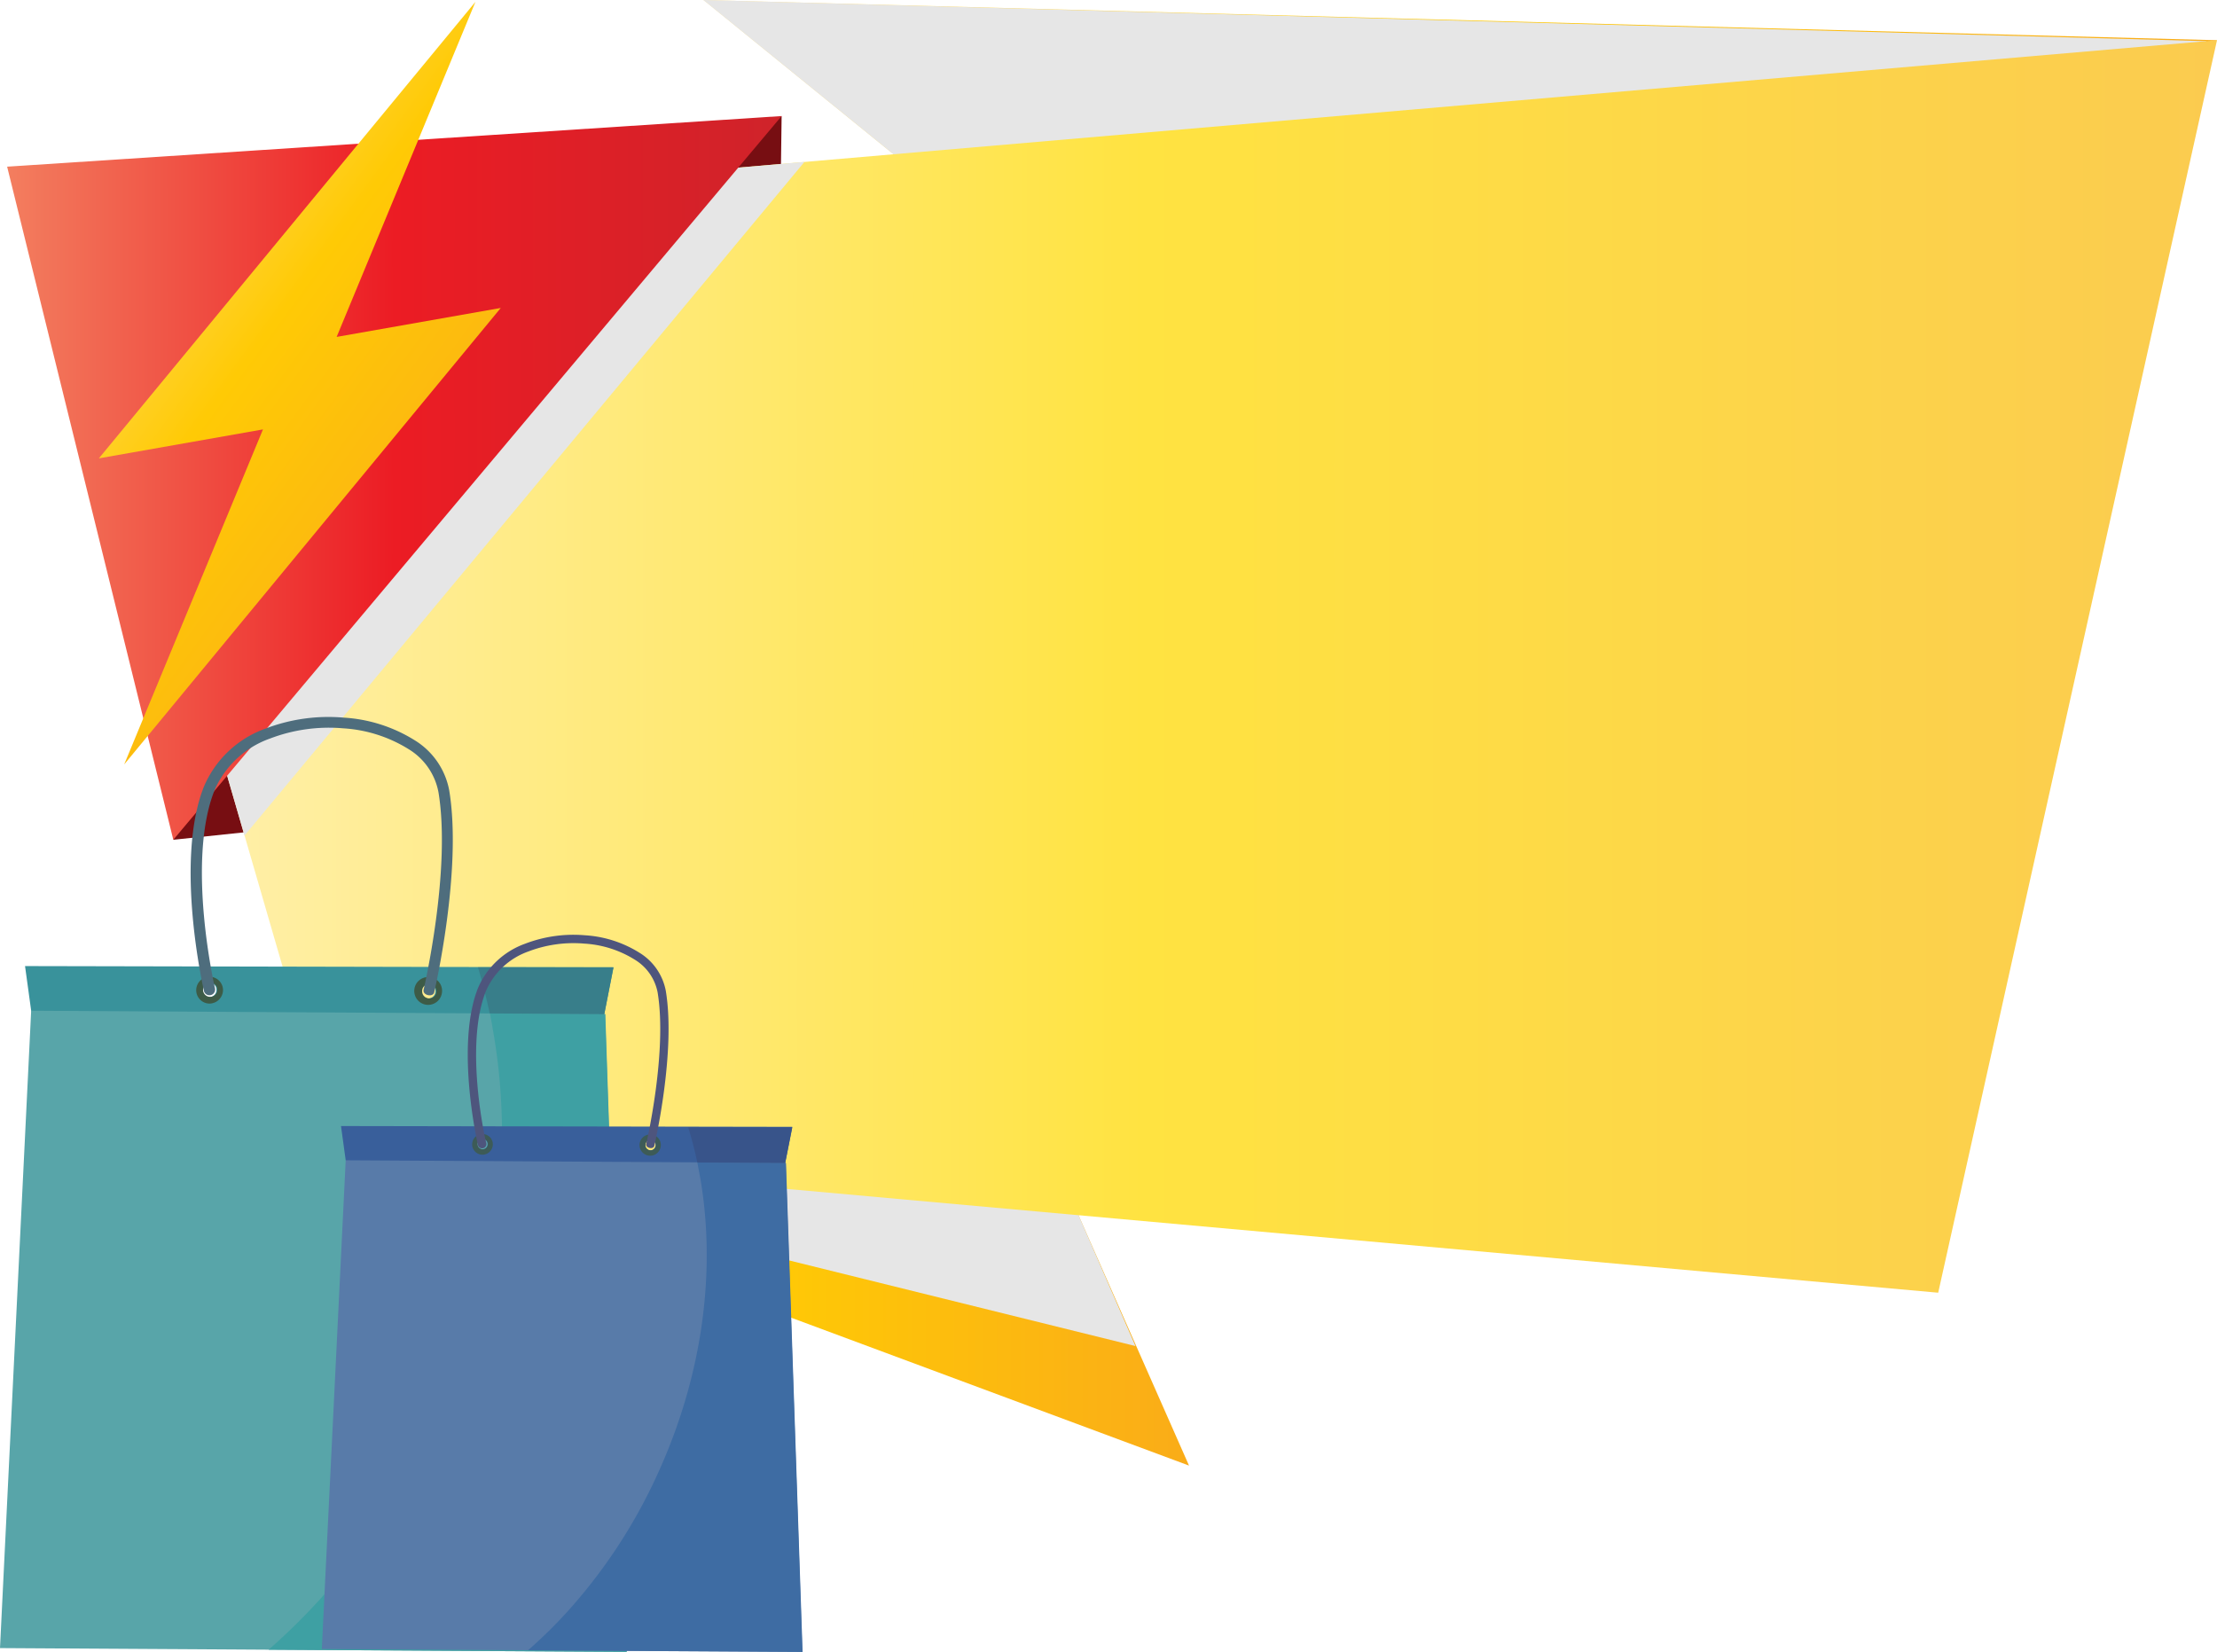 <svg xmlns="http://www.w3.org/2000/svg" xmlns:xlink="http://www.w3.org/1999/xlink" viewBox="0 0 310.84 231.62"><defs><style>.cls-1{isolation:isolate;}.cls-10,.cls-11,.cls-12,.cls-13,.cls-14,.cls-15,.cls-16,.cls-17,.cls-18,.cls-19,.cls-2,.cls-20,.cls-21,.cls-4,.cls-5,.cls-6,.cls-7,.cls-8,.cls-9{fill-rule:evenodd;}.cls-2{fill:url(#Gold);}.cls-3,.cls-6{fill:#e6e6e6;mix-blend-mode:multiply;}.cls-4{fill:#770e12;}.cls-5{fill:url(#Gold-2);}.cls-7{fill:url(#linear-gradient);}.cls-8{fill:url(#Red_Orange);}.cls-9{fill:url(#Gold-3);}.cls-10{fill:#39929b;}.cls-11{fill:#58a5a9;}.cls-12{fill:#3d5b47;}.cls-13{fill:#3ea0a3;}.cls-14{fill:#387e8a;}.cls-15{fill:#4e6d7d;}.cls-16{fill:#395f9b;}.cls-17{fill:#587ba9;}.cls-18{fill:#3d5b57;}.cls-19{fill:#3e6ca3;}.cls-20{fill:#38548a;}.cls-21{fill:#4e557d;}</style><linearGradient id="Gold" x1="98.63" y1="43.74" x2="310.84" y2="43.74" gradientUnits="userSpaceOnUse"><stop offset="0" stop-color="#ffe7a3"/><stop offset="0.5" stop-color="#ffca05"/><stop offset="1" stop-color="#faac18"/></linearGradient><linearGradient id="Gold-2" x1="47.01" y1="155.24" x2="166.71" y2="155.24" xlink:href="#Gold"/><linearGradient id="linear-gradient" x1="9.46" y1="93.45" x2="310.84" y2="93.45" gradientUnits="userSpaceOnUse"><stop offset="0" stop-color="#fff1b9"/><stop offset="0.5" stop-color="#ffe341"/><stop offset="1" stop-color="#fbcb4f"/></linearGradient><linearGradient id="Red_Orange" x1="1" y1="67.01" x2="109.59" y2="67.01" gradientUnits="userSpaceOnUse"><stop offset="0" stop-color="#f37e5f"/><stop offset="0.5" stop-color="#ec1c24"/><stop offset="1" stop-color="#cf232a"/></linearGradient><linearGradient id="Gold-3" x1="-2.06" y1="21.52" x2="73.16" y2="76.45" xlink:href="#Gold"/></defs><title>319842-P99Y9E-469</title><g class="cls-1"><g id="OBJECTS"><polygon class="cls-2" points="206.43 87.48 310.84 5.64 98.63 0 206.43 87.48"/><path class="cls-3" d="M372,178.43c1.92-1.92,36.37-26.66,36.37-26.66L197.62,146l26.81,21.76,67,26Z" transform="translate(-98.99 -146)"/><polygon class="cls-4" points="109 60.1 109.59 16.27 42.66 57.73 24.3 117.75 84.52 111.43 109 60.1"/><polygon class="cls-5" points="122.33 104.97 47.01 161 166.71 205.5 122.33 104.97"/><polygon class="cls-6" points="97.01 156 150.66 169.1 159.2 188.74 47.01 161 97.01 156"/><polygon class="cls-7" points="310.84 5.64 9.46 31.61 47.01 161 271.75 181.26 310.84 5.64"/><polygon class="cls-3" points="98.75 23.91 112.79 22.7 34.28 117.16 29.72 101.47 98.75 23.91"/><polygon class="cls-8" points="1 23.37 109.59 16.27 24.3 117.75 1 23.37"/><polygon class="cls-9" points="70.21 43.18 47.2 47.24 66.66 0.26 13.86 64.27 36.87 60.21 17.41 107.19 70.21 43.18"/><path class="cls-10" d="M105.13,291.54l-1.77-3.82-0.86-6.26,82.5,0.17-1.31,6.68-2.06,3.15-76.51.08h0Zm54-7.54a1,1,0,1,0,.91,1,0.94,0.94,0,0,0-.91-1h0Zm-30.71-.18a1,1,0,1,0,.91,1A0.94,0.94,0,0,0,128.39,283.82Z" transform="translate(-98.99 -146)"/><polygon class="cls-11" points="4.37 141.72 84.83 142.2 87.86 231.62 0 231.09 4.37 141.72"/><path class="cls-12" d="M130.26,284.78a1.88,1.88,0,1,0-1.9,1.94,1.92,1.92,0,0,0,1.9-1.94h0Zm-1.88-1a1,1,0,1,1-.92.94A0.94,0.94,0,0,1,128.39,283.82Z" transform="translate(-98.99 -146)"/><path class="cls-12" d="M159.1,283a1.95,1.95,0,1,0,1.87,2,1.92,1.92,0,0,0-1.87-2h0Zm0,1a1,1,0,1,1-.92.94A0.94,0.94,0,0,1,159.09,284Z" transform="translate(-98.99 -146)"/><path class="cls-13" d="M168.28,291.47c2.7,16.35.46,34.86-7.45,52.63a98.18,98.18,0,0,1-17,26.17,89.35,89.35,0,0,1-7.18,7.05l50.21,0.3-3-89.42h-0.1l-16.07-.1Q168,289.77,168.28,291.47Z" transform="translate(-98.99 -146)"/><path class="cls-14" d="M167.65,288.1l16.07,0.1,1.29-6.57-19,0Q166.94,284.77,167.65,288.1Z" transform="translate(-98.99 -146)"/><path class="cls-15" d="M127.58,284.94c0-.05-4.19-18.09,0-28.64a14.77,14.77,0,0,1,8.61-8.13,24.64,24.64,0,0,1,10.95-1.55,21.16,21.16,0,0,1,10,3.18,10.49,10.49,0,0,1,4.83,7c1.88,11.28-2.09,28.3-2.1,28.35-0.19.73-1.65,0.4-1.49-.35,0,0,3.91-16.76,2.08-27.75a9,9,0,0,0-4.17-6,19.6,19.6,0,0,0-9.22-2.93,23.11,23.11,0,0,0-10.26,1.45,13.28,13.28,0,0,0-7.75,7.26c-4,10.11.06,27.69,0.07,27.74A0.77,0.77,0,0,1,127.58,284.94Z" transform="translate(-98.99 -146)"/><path class="cls-16" d="M148.82,311.62l-1.36-2.93-0.66-4.8L210.07,304l-1,5.12-1.58,2.41-58.66.06h0Zm41.38-5.78a0.73,0.73,0,1,0,.7.73,0.72,0.72,0,0,0-.7-0.73h0Zm-23.55-.14a0.73,0.73,0,1,0,.7.73A0.72,0.72,0,0,0,166.65,305.7Z" transform="translate(-98.99 -146)"/><polygon class="cls-17" points="48.47 162.69 110.16 163.06 112.49 231.62 45.12 231.22 48.47 162.69"/><path class="cls-18" d="M168.09,306.43a1.45,1.45,0,1,0-1.45,1.48,1.47,1.47,0,0,0,1.45-1.48h0Zm-1.44-.74a0.73,0.73,0,1,1-.71.72A0.72,0.72,0,0,1,166.65,305.7Z" transform="translate(-98.99 -146)"/><path class="cls-18" d="M190.2,305.07a1.49,1.49,0,1,0,1.44,1.5,1.47,1.47,0,0,0-1.44-1.5h0Zm0,0.76a0.73,0.73,0,1,1-.71.72A0.72,0.72,0,0,1,190.2,305.84Z" transform="translate(-98.99 -146)"/><path class="cls-19" d="M197.24,311.57c2.07,12.54.36,26.73-5.71,40.35a75.28,75.28,0,0,1-13,20.07,68.49,68.49,0,0,1-5.51,5.41l38.5,0.23-2.33-68.56h-0.08L196.76,309Q197,310.26,197.24,311.57Z" transform="translate(-98.99 -146)"/><path class="cls-20" d="M196.76,309l12.32,0.07,1-5-14.6,0Q196.22,306.43,196.76,309Z" transform="translate(-98.99 -146)"/><path class="cls-21" d="M166,306.56s-3.21-13.87,0-22a11.33,11.33,0,0,1,6.6-6.23,18.89,18.89,0,0,1,8.39-1.19,16.22,16.22,0,0,1,7.64,2.44,8,8,0,0,1,3.71,5.35c1.44,8.65-1.6,21.7-1.61,21.74-0.14.56-1.27,0.3-1.14-.26,0,0,3-12.85,1.6-21.28a6.9,6.9,0,0,0-3.2-4.57,15,15,0,0,0-7.07-2.25,17.72,17.72,0,0,0-7.87,1.11,10.18,10.18,0,0,0-5.94,5.57c-3.08,7.75,0,21.23.06,21.27A0.59,0.59,0,0,1,166,306.56Z" transform="translate(-98.99 -146)"/></g></g></svg>
